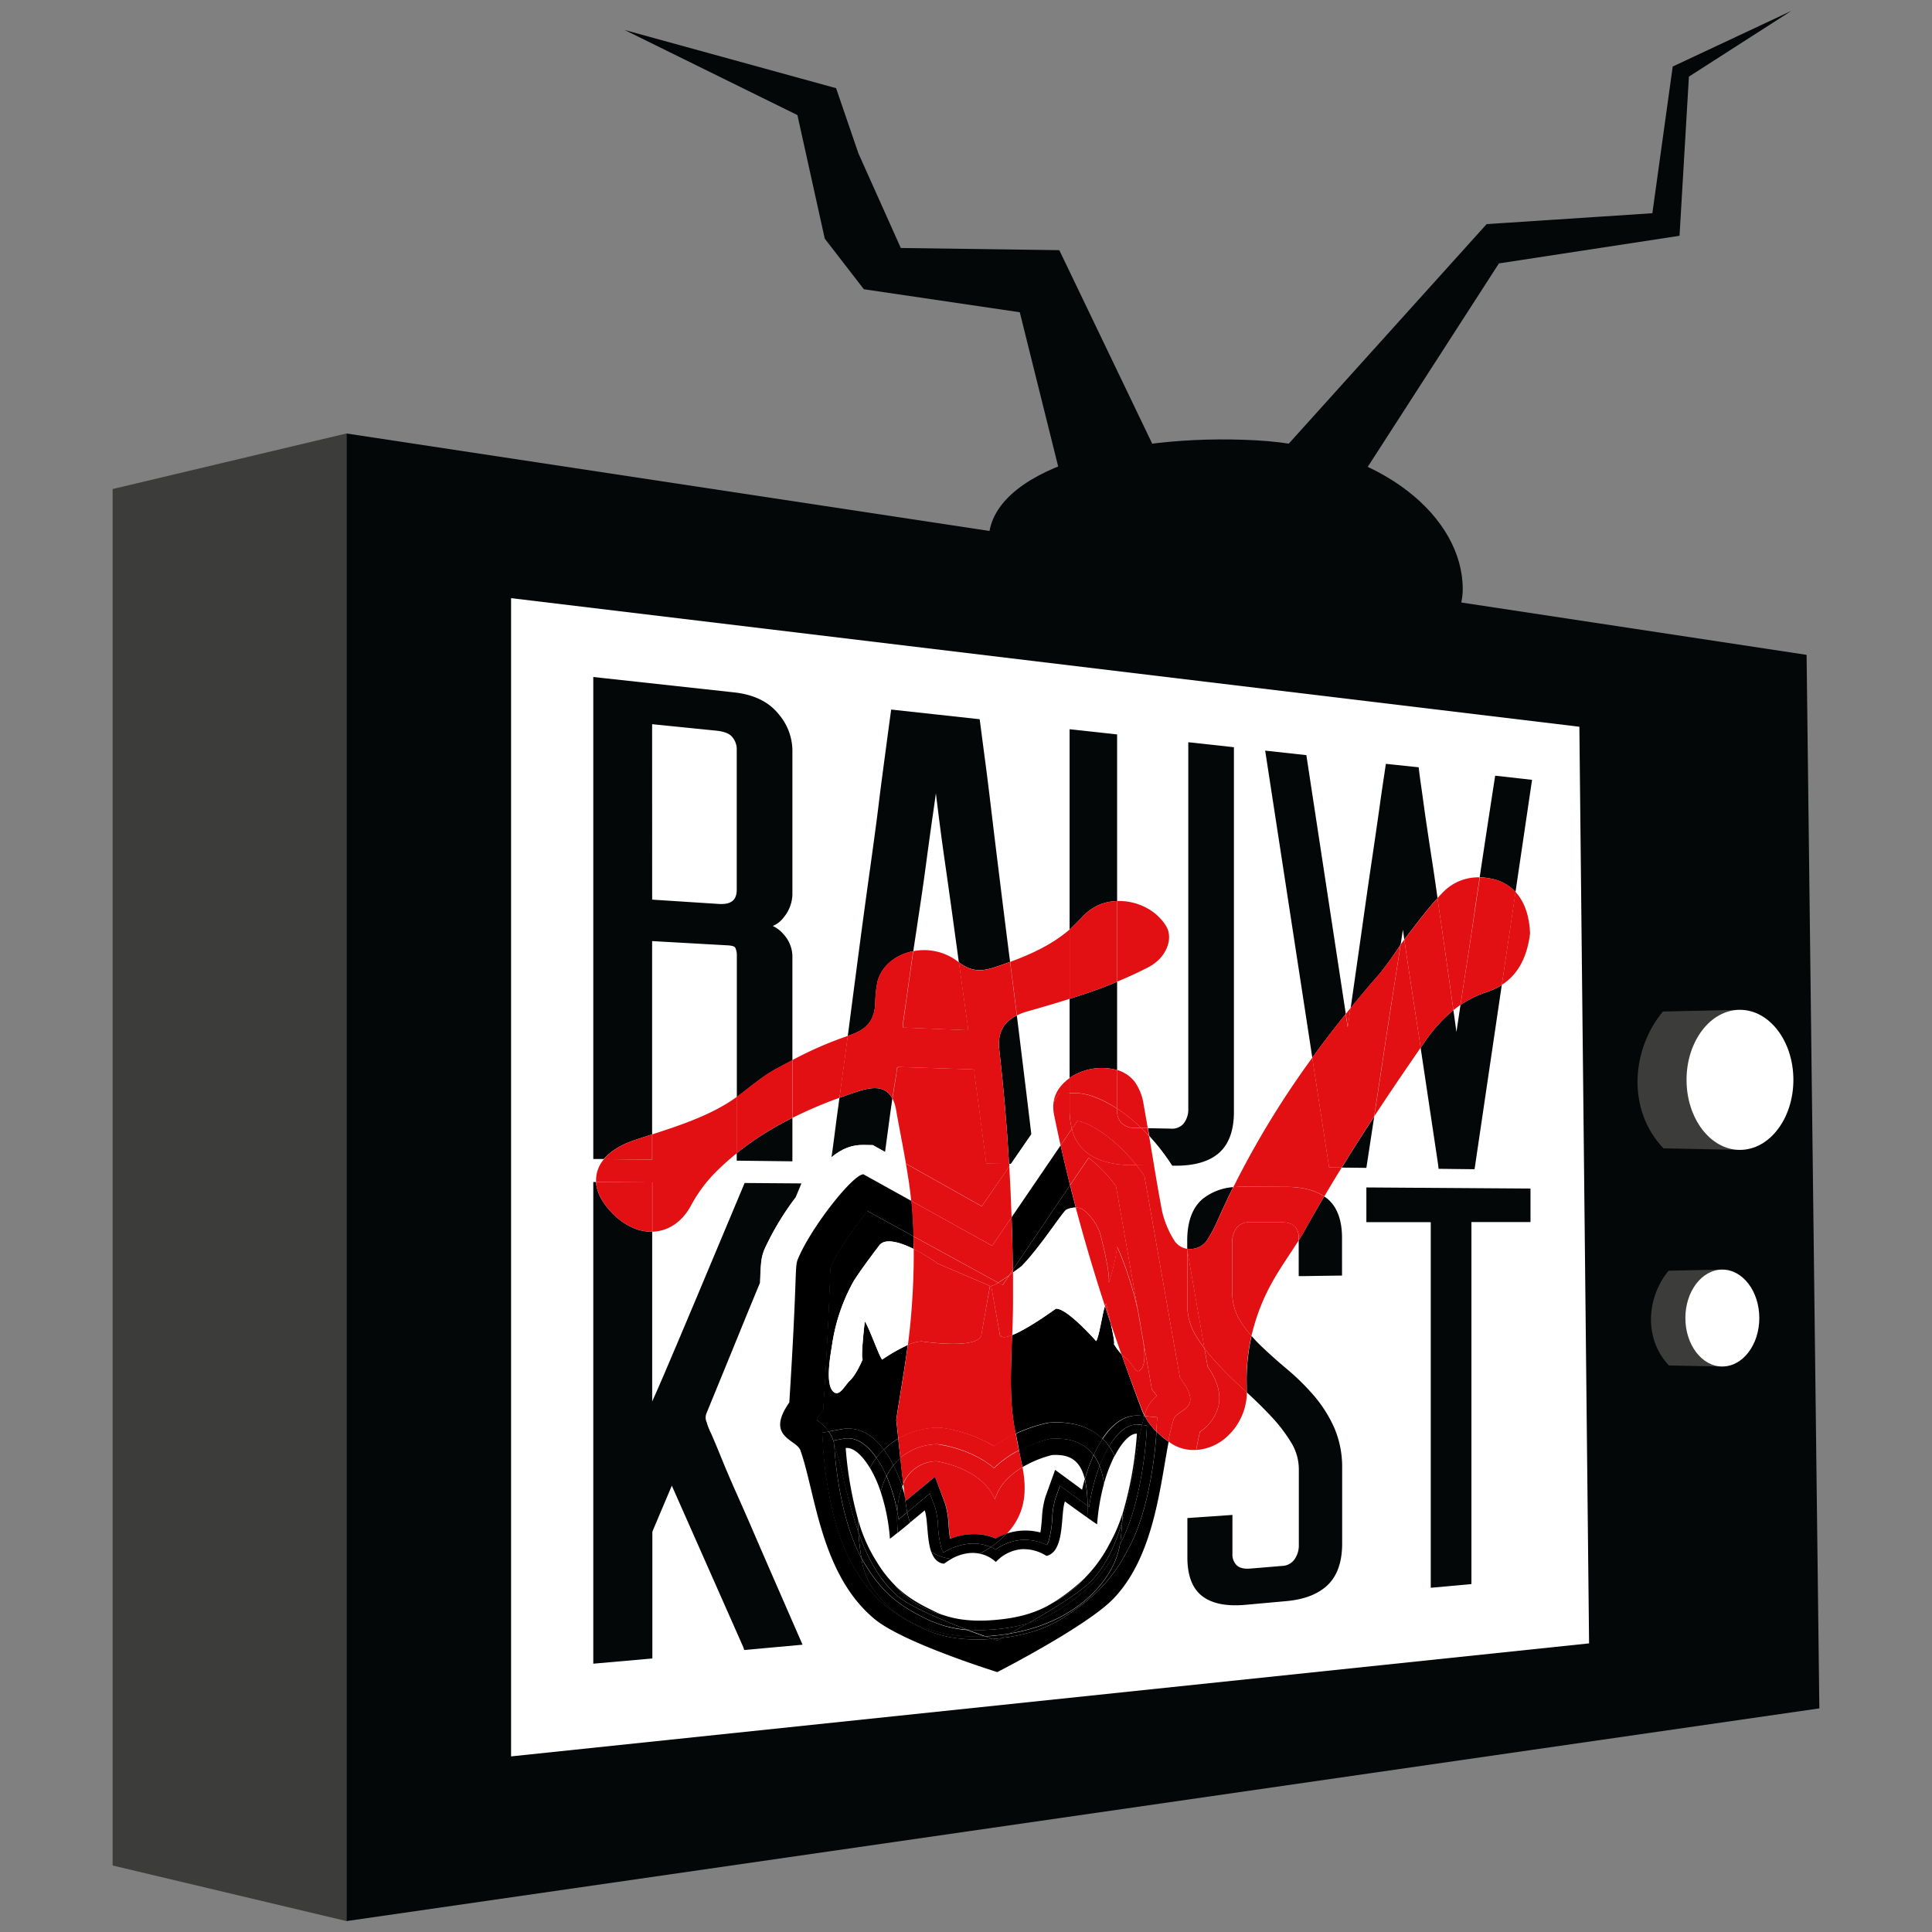 <svg id="Layer_1" data-name="Layer 1" xmlns="http://www.w3.org/2000/svg" viewBox="0 0 595.28 595.28"><rect x="0" y="0" width="595.28" height="595.28" fill="#808080" stroke="none"/><defs><style>.cls-1{fill:#040707;}.cls-2{fill:#fff;}.cls-3{fill:#3c3c3b;}.cls-4{fill:none;}.cls-5{fill:#e21013;}</style></defs><title>rauwkost tv logo</title><polygon class="cls-1" points="560.57 526.38 106.73 591.92 106.73 133.56 556.64 201.77 560.57 526.38"/><polygon class="cls-2" points="489.62 506.35 157.47 541.17 157.47 184.3 486.63 223.92 489.62 506.35"/><path class="cls-3" d="M530.56,391.16l-16.45.37c-6.71,8.1-7.74,20.94.12,29.2l16.33.32Z"/><ellipse class="cls-2" cx="530.68" cy="406.11" rx="11.39" ry="14.93"/><path class="cls-3" d="M536.11,311.14l-23.75.53c-9.69,11.69-11.18,30.23.18,42.16l23.57.47Z"/><path class="cls-1" d="M450.69,181.46c0,21.8-33.64,24.59-73.64,24.59s-72.43-17.67-72.43-39.46,41.08-33.15,82.4-30.92C426.31,137.8,450.69,159.67,450.69,181.46Z"/><path class="cls-4" d="M226.53,291.92c-.2-.37-1-.63-2.26-.7l-22.75-1.28a2.1,2.1,0,0,0-.59,0v59.56c8.57-2.8,17-5.6,24.16-10.26.66-.43,1.31-.88,1.94-1.34v-43.6A5.26,5.26,0,0,0,226.53,291.92Z"/><path class="cls-4" d="M291.25,266.3c-.8-5.56-1.51-10.83-2.11-15.66q-.43-3.51-.77-6.22c-.24,1.75-.52,3.77-.85,6.09-.66,4.51-1.35,9.53-2.13,15.33-.72,5.43-1.55,11.2-2.47,17.14-.54,3.57-1.05,6.94-1.51,10.09a17.11,17.11,0,0,1,13.83,3.26l.2.15c-.53-4-1.12-8.21-1.75-12.81C292.86,277.65,292,271.8,291.25,266.3Z"/><path class="cls-4" d="M201.27,277.21l20.08,1.3c3.93.26,5.68-1.1,5.68-4.41V230.73a5.75,5.75,0,0,0-1.36-3.67c-.83-1.05-2.53-1.71-5.06-2l-19.09-1.93a1.2,1.2,0,0,0-.56,0,.44.44,0,0,0,0,.2V276.9a.53.53,0,0,0,0,.25A1.11,1.11,0,0,0,201.27,277.21Z"/><path class="cls-4" d="M258.65,338.24a134.45,134.45,0,0,0-14.5,6.2v13.38l-17.12-.2v-2.34a78.8,78.8,0,0,0-7.54,6.88,44.81,44.81,0,0,0-6.73,9.46c-2.79,5.09-7.12,7.77-11.81,7.88v52.33c0-.09.09-.19.13-.29.91-2,2.09-4.72,3.51-8,1.33-3.12,2.88-6.76,4.73-11.13l5.32-12.61,14.79-35.27,17.5.13L245.11,369c.77-1,1.55-2.08,2.36-3.11a59.85,59.85,0,0,1,8.73-9.37c.19-1.32.5-3.49.84-6.18C257.43,347.23,258,343.24,258.65,338.24Z"/><path class="cls-4" d="M316.26,337l.11.92c.56,4.61,1,8.47,1.4,11.61l6.87-10c.44-2.95,2.18-5.34,4.92-7.36V307.76c-4.22,1.34-8.51,2.61-12.84,3.82a19.7,19.7,0,0,0-3.42,1.28c.17,1.32.33,2.64.49,3.93C314.78,324.83,315.59,331.43,316.26,337Z"/><path class="cls-4" d="M275,338.51c-.2,1.36-.41,2.77-.61,4.23-.5,3.65-.9,6.57-1.25,9.18-.19,1.41-.31,2.36-.4,3l6.43,3.62c-1-5.46-2.09-10.92-3-16.39A12.78,12.78,0,0,0,275,338.51Z"/><path class="cls-4" d="M450,309.64c-.75.51-1.47,1.05-2.18,1.61.31,2.22.62,4.45.93,6.72Q449.41,313.53,450,309.64Z"/><path class="cls-4" d="M432.27,286.49c-.21,1.33-.45,2.86-.71,4.53.37-.52.74-1,1.13-1.54C432.53,288.4,432.39,287.39,432.27,286.49Z"/><path class="cls-4" d="M311.5,358.61h-.57c0,.25,0,.51.05.76Z"/><path class="cls-1" d="M195.64,351.25c1.76-.59,3.53-1.16,5.29-1.73V290a2.1,2.1,0,0,1,.59,0l22.75,1.28c1.24.07,2.06.33,2.26.7a5.26,5.26,0,0,1,.5,2.4v43.6c4-2.87,7.61-6.17,11.94-8.53q2.57-1.39,5.18-2.76V294.45a10.27,10.27,0,0,0-2.72-6.58,9.66,9.66,0,0,0-3.33-2.56,8.08,8.08,0,0,0,3.38-2.66,11.55,11.55,0,0,0,2.67-7V231a17.49,17.49,0,0,0-4.39-11.14c-3-3.67-7.54-5.86-13.53-6.52l-40.18-4.39-3.25-.36V357.1l3.27,0C188.07,354.75,191.26,352.71,195.64,351.25Zm5.29-127.86a.44.44,0,0,1,0-.2,1.2,1.2,0,0,1,.56,0l19.09,1.93c2.53.25,4.23.91,5.06,2a5.75,5.75,0,0,1,1.36,3.67V274.1c0,3.31-1.75,4.67-5.68,4.41l-20.08-1.3a1.11,1.11,0,0,1-.3-.06.53.53,0,0,1,0-.25Z"/><path class="cls-1" d="M244.15,357.82V344.44A95.81,95.81,0,0,0,227,355.28v2.34Z"/><path class="cls-1" d="M317.77,349.49c-.38-3.14-.84-7-1.4-11.61l-.11-.92c-.67-5.53-1.48-12.13-2.47-20.17-.16-1.29-.32-2.61-.49-3.93-4.18,2.08-6,5.46-5.39,10.64q2,17.56,3,35.1h.57Z"/><path class="cls-1" d="M274.34,342.74c.2-1.46.41-2.87.61-4.23-1.73-3.4-5-4.06-10.54-2.26q-2.91.94-5.76,2c-.69,5-1.22,9-1.61,12.12-.34,2.69-.65,4.86-.84,6.18,3.38-2.73,6.39-3.82,9.74-3.77l3,.05,3.76,2.11c.09-.65.21-1.6.4-3C273.44,349.31,273.84,346.39,274.34,342.74Z"/><path class="cls-1" d="M269.69,309.24a34.41,34.41,0,0,1,.71-6.83c1.34-5,5.82-8.34,11-9.34.46-3.15,1-6.52,1.51-10.09.92-5.94,1.75-11.71,2.47-17.14.78-5.8,1.47-10.82,2.13-15.33.33-2.32.61-4.34.85-6.09q.33,2.72.77,6.22c.6,4.83,1.31,10.1,2.11,15.66s1.61,11.35,2.44,17.37c.63,4.6,1.22,8.86,1.75,12.81,3.42,2.65,6.44,3,10.54,1.7,1.78-.57,3.53-1.18,5.25-1.81-.11-.91-.23-1.82-.35-2.74-1.05-8.27-2-15.88-2.91-23.25-.88-7.08-1.72-14-2.5-20.5-.71-6-1.33-11-1.85-14.91-.69-5.21-1.74-13.25-1.75-13.36l-13.71-1.5-13.57-1.48s-3,22.16-3.72,28.15-1.68,13-2.74,20.61c-1.11,7.94-2.19,15.9-3.22,23.66-1.12,8.5-2.14,16.28-3.11,23.76-.19,1.49-.38,2.94-.57,4.37l.32-.11C267.46,317.17,269.41,314.09,269.69,309.24Z"/><path class="cls-1" d="M344.2,277.64V226.29l-14.64-1.6v61.7c1.75-1.52,3.26-3.27,4.93-4.87A14.54,14.54,0,0,1,344.2,277.64Z"/><path class="cls-1" d="M360.35,358l.79,1.17h.75c6.06.07,10.67-1.26,13.71-3.94s4.59-6.93,4.59-12.64V230.23l-14.06-1.54v113a7,7,0,0,1-1.41,4.46,4.66,4.66,0,0,1-4,1.6l-7-.14c.14.82.28,1.63.41,2.45A64.25,64.25,0,0,1,360.35,358Z"/><path class="cls-1" d="M329.56,307.76v24.38l.18-.14a17.71,17.71,0,0,1,14.46-2.29V302.49c-2,.84-4,1.65-6.06,2.38C335.32,305.89,332.45,306.84,329.56,307.76Z"/><path class="cls-1" d="M431.56,291c.26-1.67.5-3.2.71-4.53.12.9.26,1.91.42,3,.13-.19.26-.37.4-.55,3.23-4.14,6.34-8.38,9.84-12.2-.59-4.2-1.2-8.37-1.83-12.42-.77-4.94-1.42-9.42-2-13.29-.6-4.37-1-7.33-1.34-9.6-.42-3-.65-5-.65-5L427,235.35s-.26,1.9-.7,4.75c-.37,2.45-.83,5.62-1.36,9.43-.58,4.1-1.22,8.54-1.91,13.21-.78,5.23-1.5,10.17-2.2,15.09-1.34,9.51-2.88,20.29-4.67,32.77q4.37-5.36,8.89-10.54A105.38,105.38,0,0,0,431.56,291Z"/><path class="cls-1" d="M402.51,232.67l-12.69-1.39,14.52,94.58q5-6.87,10.32-13.46Z"/><path class="cls-1" d="M450,309.64q-.58,3.89-1.25,8.33c-.31-2.27-.62-4.5-.93-6.72a46.07,46.07,0,0,0-8.87,9.81l-1.23,1.79,5.39,36,.14,1.28,11.08.13.19-1.24,8.2-55.52a20.13,20.13,0,0,1-4.5,2.12A32.63,32.63,0,0,0,450,309.64Z"/><path class="cls-1" d="M459.59,270.76a13.57,13.57,0,0,1,7.36,4.06l5.1-34.54L460.69,239c-1.71,11-3.35,21.78-4.78,31.31A19.56,19.56,0,0,1,459.59,270.76Z"/><path class="cls-1" d="M421,359.84c.83-5.42,1.65-10.73,2.42-15.82q-5.1,7.75-10,15.73Z"/><path class="cls-1" d="M245.11,369l1.82-4.37-17.5-.13-14.79,35.27-5.32,12.61c-1.85,4.37-3.4,8-4.73,11.13-1.42,3.29-2.6,6-3.51,8,0,.1-.09.2-.13.29V379.5c-3.89.09-8-1.57-11.73-5.15-3.52-3.39-5.37-6.88-5.59-10.15h-.83V512.61L201,511V472.4a1.48,1.48,0,0,1,.13-.73l0-.05L207,457.76l22.06,49.84,0,.07.28.72,17.94-1.63c-5.18-11.87-10.81-24.73-14.94-34.29-1.71-4-3.5-8.05-5.32-12.14s-3.35-7.65-4.62-10.78-2.4-5.85-3.31-7.89a24,24,0,0,1-1.28-3.14v-.17l-.09-.17a3.51,3.51,0,0,1,0-2.83c3.15-7.67,6.47-15.78,9.87-24.11,2.39-5.87,4.56-11.16,6.58-16,.23-6.12.29-7.79,1.44-10.49A85.73,85.73,0,0,1,245.11,369Z"/><path class="cls-1" d="M408,368.64q-3,5.08-5.93,10.29c-.61,1.1-1.25,2.18-1.92,3.25v11l2.11,0,4.6-.07,6.64-.09V381.45c0-5.46-1.47-9.48-4.38-12A11.68,11.68,0,0,0,408,368.64Z"/><path class="cls-1" d="M372,382a48.37,48.37,0,0,0,3.33-6.33q2.2-5,4.63-9.9a17.11,17.11,0,0,0-9.5,3.72c-3.09,2.67-4.66,7-4.66,12.75v2.51A6.2,6.2,0,0,0,372,382Z"/><path class="cls-1" d="M384.14,426.91c0,.7,0,1.4,0,2.09,2.62,2.4,5.15,4.88,7.51,7.4a48.12,48.12,0,0,1,6.19,8.08,15.85,15.85,0,0,1,2.35,8.22V476a7.46,7.46,0,0,1-1.35,4.49,4.86,4.86,0,0,1-3.84,2l-9.77.81c-1.92.16-3.32-.19-4.17-1a4.63,4.63,0,0,1-1.33-3.53v-12l-6.8.48-5.26.36-1.82.13v12.13c0,5.66,1.58,9.69,4.68,12s7.54,3.12,13.33,2.59l12.48-1.13c5.63-.51,9.94-2.21,12.84-5.06s4.36-7.12,4.36-12.7V452.43a30.62,30.62,0,0,0-2.48-12.62,41,41,0,0,0-6.28-9.86,72,72,0,0,0-8.21-8.08c-2.9-2.42-5.65-4.88-8.18-7.32-1-.95-1.89-1.93-2.75-2.92A61.09,61.09,0,0,0,384.14,426.91Z"/><path class="cls-1" d="M421,371.31v5.26l19.44,0a.78.78,0,0,1,.4.06.34.34,0,0,1,0,.18V489.22l12.53-1.14V376.77a1,1,0,0,1,0-.24h0l18.2,0V366.22L421,365.87Z"/><path class="cls-2" d="M358.08,373.29a29.58,29.58,0,0,0,3.6,8.69,5.67,5.67,0,0,0,4.08,2.79l-4.42-25.34-.2-.29-5.56-.07C356.37,363.83,357.18,368.57,358.08,373.29Z"/><path class="cls-2" d="M324.64,339.5l-6.87,10c.07.59.14,1.17.2,1.71.47,4,.89,7.12.93,7.49l-7.4-.08-.52.75q.45,7.84.71,15.7l15.1-22.14c-.7-3.12-1.37-6.24-2-9.38A11.6,11.6,0,0,1,324.64,339.5Z"/><path class="cls-2" d="M360,444.12c-2.69,13.94-4.54,35.26-16.92,48.27-8.13,8.55-35.88,22.72-35.88,22.72s-28.89-8.95-37.82-16.35c-16.64-13.79-18.16-38.77-22.85-52-1.2-3.38-10.91-4-3.41-14.74,2.58-40.68,1.56-41.62,2.69-44.29,4.17-9.84,16.95-26,20.14-26L280.77,370c-.39-3.83-1-7.65-1.65-11.46l-6.43-3.62c-.13,1-.16,1.29-.16,1.36v.13l-.23,1.73L256,358c0-.13.09-.62.21-1.42a59.85,59.85,0,0,0-8.73,9.37c-.81,1-1.59,2.07-2.36,3.11-2.29,5.54-6.21,15-8.42,20.26q-1.19,2.87-2.45,5.92v.1c-.2,5.4-.57,15.29-1.78,34.53-7.6,12.79,1.07,19.25,4.25,21.53.87,2.74,1.69,6.13,2.55,9.67,3.35,13.79,7.91,32.58,22.57,44.6,9.89,8.11,36.2,16.33,41.26,17.86l4.11,1.25,4.09-2.12c5-2.57,29.68-15.6,38.52-25,12.36-13.11,15.45-31.39,17.93-46,.28-1.68.56-3.31.84-4.87a12.6,12.6,0,0,1-7.7-2C360.57,444.54,360.29,444.33,360,444.12Z"/><path class="cls-2" d="M318,351.2c-.06-.54-.13-1.12-.2-1.71l-6.27,9.12,7.4.08C318.86,358.32,318.44,355.16,318,351.2Z"/><path class="cls-2" d="M265.94,352.77c-3.35,0-6.36,1-9.74,3.77-.12.8-.19,1.29-.21,1.42l16.31.19.23-1.73v-.13c0-.07,0-.33.16-1.36l-3.76-2.11Z"/><path class="cls-2" d="M354.07,350.06q.76,4.51,1.51,9l5.56.07-.79-1.17A64.25,64.25,0,0,0,354.07,350.06Z"/><path class="cls-2" d="M245.11,369a85.73,85.73,0,0,0-9.43,15.69c-1.15,2.7-1.21,4.37-1.44,10.49q1.26-3.06,2.45-5.92C238.9,384,242.82,374.56,245.11,369Z"/><path d="M345.53,417.24a19.26,19.26,0,0,1-2.31-3.11c.29-.21-.3-3.3-1-6.35q-.9-2.67-1.78-5.36c-.8,2.35-1.73,9-2.69,10.82,0,0-9-10.26-12.42-10-.08,0-8.39,6.15-13.51,8.15-.23,6.56-.51,13.13-.24,19.66a75.63,75.63,0,0,0,1.32,10.68,46.69,46.69,0,0,1,9.19-3.19l1-.21,1-.05a25.56,25.56,0,0,1,7.52.66,17.46,17.46,0,0,1,8,4.34l0,.05c3-4.54,6.5-7,10.23-7.17a9.88,9.88,0,0,1,1.22,0l1.41.13.06-.2q-.37-.75-.69-1.56Q348.64,426,345.53,417.24Z"/><path d="M260.9,440.18h0c4.21-.19,8.09,2,11.41,6.46a23.23,23.23,0,0,1,4.46-3.37c-.2-1.88-.4-3.79-.63-5.76,1.05-7.17,2.49-15,3.55-23.1a53.94,53.94,0,0,0-7.85,4.48c-.68-.24-4.34-10.64-5.39-11.71,0,0-1.31,11.22-.64,11.63,0,0-1.85,4.57-3.87,6.5-1.62,1.46-3.22,5.1-5.08,3.57-2.81-2.31-.86-11.94-.4-15.06a57.35,57.35,0,0,1,6.52-19c2.57-4.11,7.88-11,7.88-11,1.57-2.34,5.95-1.35,10.65,1,0-1.3,0-2.61-.07-3.91l-14.14-7.74c-3.8,4.48-9.07,11.89-11.43,17.39-.08.72-.15,2.64-.24,5-.21,5.59-.59,16-1.89,36.56l-.14,2.3-1.4,2c-.27.39-.49.72-.65,1a16.56,16.56,0,0,1,3.75,3.63l4.22-.75A9.11,9.11,0,0,1,260.9,440.18Z"/><path d="M312.07,392.13c1.5-1.08,2.65-1.95,2.65-1.95,5.71-5.8,12.73-16.84,13.84-17.43a6.35,6.35,0,0,1,2.91-.66q-.9-3.45-1.77-6.91l-17.64,26.08C312.06,391.55,312.06,391.84,312.07,392.13Z"/><path d="M305.79,505l1.4.49,1.43-.76-1.77.2Z"/><path d="M352.76,436.33l-.12-.22-.06.2Z"/><path d="M356.3,441.06l0,.64a124.3,124.3,0,0,1-1.55,12.9c-1.67,9.77-4.18,17.6-7.46,23.28a48.37,48.37,0,0,1-9.17,12.5,70.14,70.14,0,0,1-10.53,8.11l-.11.07-.11.06a39.68,39.68,0,0,1-9.65,4.26,54.82,54.82,0,0,1-9.06,1.8l-1.43.76-1.4-.49a52,52,0,0,1-9.94-.06,35.88,35.88,0,0,1-10.11-2.52l-.12-.05-.11-.05a59.56,59.56,0,0,1-11.35-6.48A40.63,40.63,0,0,1,264,484.21c-3.71-5.51-6.58-13.5-8.5-23.74a119.11,119.11,0,0,1-1.79-13.67l-.32-5.36,2-.35a16.56,16.56,0,0,0-3.75-3.63c.16-.29.38-.62.65-1l1.4-2,.14-2.3c1.3-20.57,1.68-31,1.89-36.56.09-2.37.16-4.29.24-5,2.36-5.5,7.63-12.91,11.43-17.39l14.14,7.74q-.1-4.05-.41-8.09c-.07-.94-.16-1.87-.26-2.81l-14.83-8.23c-3.19,0-16,16.14-20.14,26-1.13,2.67-.11,3.61-2.69,44.29-7.5,10.72,2.21,11.36,3.41,14.74,4.69,13.2,6.21,38.18,22.85,52,8.93,7.4,37.82,16.35,37.82,16.35s27.75-14.17,35.88-22.72c12.38-13,14.23-34.33,16.92-48.27A27.38,27.38,0,0,1,356.3,441.06Z"/><path d="M312.06,391.26l17.64-26.08q-1.53-6.1-2.91-12.26l-15.1,22.14Q312,383.15,312.06,391.26Z"/><path class="cls-2" d="M278.29,457.23c-.12.26-.22.53-.33.8.26.79.51,1.6.74,2.43C278.56,459.39,278.42,458.32,278.29,457.23Z"/><path class="cls-2" d="M310.71,472l-.5.54a18.22,18.22,0,0,1,10.4-.35c.23-1.36.36-2.89.48-4.38a26.54,26.54,0,0,1,1.06-6.56l3-8.35,7.12,5.22,1.22.9c.27-1.16.55-2.25.84-3.28-1.58-6.47-5.39-7.66-10.11-7.41a34.77,34.77,0,0,0-9.14,3.75C316.32,459,316.13,465.82,310.71,472Z"/><path d="M323.15,443.43l.5-.11.52,0c1.84-.09,7.39-.37,11.45,3.51a12.54,12.54,0,0,1,1.34,1.55c.16-.36.33-.71.48-1a34.73,34.73,0,0,1,2.28-4l0-.05a17.46,17.46,0,0,0-8-4.34,25.56,25.56,0,0,0-7.52-.66l-1,.05-1,.21a46.69,46.69,0,0,0-9.19,3.19c.32,1.73.67,3.45,1,5.17A40.38,40.38,0,0,1,323.15,443.43Z"/><path d="M275.27,451.49c.26-.31.51-.62.79-.92a16.21,16.21,0,0,1,1.34-1.28q-.31-2.94-.63-6a23.23,23.23,0,0,0-4.46,3.37,30.92,30.92,0,0,1,2.54,4Z"/><path d="M276.06,450.57c-.28.3-.53.61-.79.92A46.48,46.48,0,0,1,278,458c.11-.27.21-.54.33-.8-.32-2.59-.61-5.22-.89-7.94A16.21,16.21,0,0,0,276.06,450.57Z"/><path d="M315,452.07a34.77,34.77,0,0,1,9.14-3.75c4.72-.25,8.53.94,10.11,7.41a53.24,53.24,0,0,1,2.68-7.38,12.54,12.54,0,0,0-1.34-1.55c-4.06-3.88-9.61-3.6-11.45-3.51l-.52,0-.5.11a40.38,40.38,0,0,0-9.19,3.45c.29,1.38.59,2.77.87,4.15C314.9,451.38,315,451.72,315,452.07Z"/><path class="cls-2" d="M311.85,411.37c5.12-2,13.43-8.13,13.51-8.15,3.37-.24,12.42,10,12.42,10,1-1.84,1.89-8.47,2.69-10.82q-4.91-15-9-30.33a6.35,6.35,0,0,0-2.91.66c-1.11.59-8.13,11.63-13.84,17.43,0,0-1.15.87-2.65,1.95q0,4.67,0,9.33C312.07,404.76,312,408.06,311.85,411.37Z"/><path class="cls-2" d="M281.51,384.82c-4.7-2.32-9.08-3.31-10.65-1,0,0-5.31,6.9-7.88,11a57.35,57.35,0,0,0-6.52,19c-.46,3.12-2.41,12.75.4,15.06,1.86,1.53,3.46-2.11,5.08-3.57,2-1.93,3.87-6.5,3.87-6.5-.67-.41.64-11.63.64-11.63,1.05,1.07,4.71,11.47,5.39,11.71a53.94,53.94,0,0,1,7.85-4.48c.41-3.12.78-6.26,1-9.41C281.27,398.3,281.56,391.55,281.51,384.82Z"/><path class="cls-2" d="M343.22,414.13a19.26,19.26,0,0,0,2.31,3.11q-1.68-4.71-3.28-9.46C342.92,410.83,343.51,413.92,343.22,414.13Z"/><path class="cls-5" d="M316.72,311.58c4.33-1.21,8.62-2.48,12.84-3.82V286.39l-.31.28c-5.19,4.36-11.39,7.28-18,9.7.73,5.7,1.42,11.22,2.07,16.49A19.7,19.7,0,0,1,316.72,311.58Z"/><path class="cls-5" d="M281.41,293.07c-.3,2.07-.58,4.05-.85,5.91-.69,4.92-1.24,8.84-1.69,12-.54,3.8-.65,4.65-.67,4.81,0,.68.18.84.19.84l.12,0,19.39.79a.85.85,0,0,0,.34,0s.13-.18,0-.83l0-.08v-.07c0-.36-.48-3.51-.65-4.71-.46-3.25-1-7.25-1.65-11.88-.15-1.07-.3-2.19-.46-3.32l-.2-.15A17.11,17.11,0,0,0,281.41,293.07Z"/><path class="cls-5" d="M311,359.36c0-.25,0-.51-.05-.76l-7.09-.08-.16-1.63c0-.23-.2-1.64-.54-4.19s-.75-5.53-1.17-8.67l0-.28c-.43-3.25-.84-6.24-1.2-9-.46-3.42-.54-4.37-.55-4.71-.1-.54-.29-.55-.52-.56l-22.28-.72c-.83,0-.95.18-1,.34s-.13,1.14-.69,4.56c-.25,1.51-.5,3.13-.75,4.82a12.78,12.78,0,0,1,1.13,3.65c.95,5.47,2.07,10.93,3,16.39l23.38,13.14Z"/><path class="cls-5" d="M353.85,298c5.5-2.81,7.82-8.8,5.45-12.67-3.17-5.16-9.27-7.91-15.1-7.72v24.85C347.5,301.11,350.73,299.62,353.85,298Z"/><path class="cls-5" d="M201,379.5c4.69-.11,9-2.79,11.81-7.88a44.81,44.81,0,0,1,6.73-9.46,78.8,78.8,0,0,1,7.54-6.88V337.92c-.63.46-1.28.91-1.94,1.34-7.17,4.66-15.59,7.46-24.16,10.26v7.79l-14.86-.17a9.8,9.8,0,0,0-2.44,7.06l17.32.12Z"/><path class="cls-5" d="M258.65,338.24c.12-.86.24-1.74.37-2.65.67-4.83,1.41-10.34,2.21-16.41a114.39,114.39,0,0,0-17.08,7.45v17.81A134.45,134.45,0,0,1,258.65,338.24Z"/><path class="cls-5" d="M200.93,349.52c-1.76.57-3.53,1.14-5.29,1.73-4.38,1.46-7.57,3.5-9.57,5.89l14.86.17Z"/><path class="cls-5" d="M227,337.92v17.36a95.81,95.81,0,0,1,17.12-10.84V326.63q-2.61,1.37-5.18,2.76C234.64,331.75,231,335.05,227,337.92Z"/><path class="cls-5" d="M258.65,338.24q2.85-1,5.76-2c5.51-1.8,8.81-1.14,10.54,2.26.25-1.69.5-3.31.75-4.82.56-3.42.67-4.26.69-4.56s.16-.36,1-.34l22.28.72c.23,0,.42,0,.52.56,0,.34.09,1.29.55,4.71.36,2.73.77,5.72,1.2,9l0,.28q.63,4.71,1.17,8.67c.34,2.55.52,4,.54,4.19l.16,1.63,7.09.08q-1-17.53-3-35.1c-.6-5.18,1.21-8.56,5.39-10.64-.65-5.27-1.34-10.79-2.07-16.49-1.72.63-3.47,1.24-5.25,1.81-4.1,1.34-7.12.95-10.54-1.7.16,1.13.31,2.25.46,3.32.63,4.63,1.19,8.63,1.65,11.88.17,1.2.62,4.35.65,4.71v.07l0,.08c.15.65,0,.83,0,.83a.85.85,0,0,1-.34,0l-19.39-.79-.12,0s-.18-.16-.19-.84c0-.16.13-1,.67-4.81.45-3.12,1-7,1.69-12,.27-1.86.55-3.84.85-5.91-5.19,1-9.67,4.31-11,9.34a34.41,34.41,0,0,0-.71,6.83c-.28,4.85-2.23,7.93-8.14,9.83l-.32.11c-.8,6.07-1.54,11.58-2.21,16.41C258.89,336.5,258.77,337.38,258.65,338.24Z"/><path class="cls-5" d="M338.14,304.87c2.05-.73,4.06-1.54,6.06-2.38V277.64a14.54,14.54,0,0,0-9.71,3.88c-1.67,1.6-3.18,3.35-4.93,4.87v21.37C332.45,306.84,335.32,305.89,338.14,304.87Z"/><path class="cls-5" d="M189.22,374.35c3.71,3.58,7.84,5.24,11.73,5.15V364.32l-17.32-.12C183.85,367.47,185.7,371,189.22,374.35Z"/><path class="cls-5" d="M311.69,375.06q-.26-7.86-.71-15.7l-8.48,12.33-23.38-13.14c.67,3.81,1.26,7.63,1.65,11.46l24.93,13.83Z"/><path class="cls-5" d="M312.06,391.26,310.91,393l1.16-.82C312.06,391.84,312.06,391.55,312.06,391.26Z"/><path class="cls-5" d="M308,410.78l-2.58-14.48-.2-.06-.2.07-2.59,14.62c-.18,5.15-18.41,2.39-18.53,2.36h0a11.14,11.14,0,0,0-4.17,1.12c-1.06,8.06-2.5,15.93-3.55,23.1.23,2,.43,3.88.63,5.76a25.52,25.52,0,0,1,11.65-3.37l1.23,0,1.2.16a44.2,44.2,0,0,1,10.64,3.11,37.33,37.33,0,0,1,4.76,2.46,41.09,41.09,0,0,1,5.05-3.07c.56-.29,1.1-.55,1.63-.8A75.63,75.63,0,0,1,311.61,431c-.27-6.53,0-13.1.24-19.66C309.63,412.23,308,412.32,308,410.78Z"/><path class="cls-5" d="M289,389.37s16.21,6.87,16,6.87h.4a6.61,6.61,0,0,0,2.16-1l-26.1-14.29c0,1.3.06,2.61.07,3.91A51.86,51.86,0,0,1,289,389.37Z"/><path class="cls-5" d="M281.44,380.91l26.1,14.29c1-.63,2.23-1.45,3.37-2.25l1.15-1.69q-.09-8.11-.37-16.2l-6,8.78L280.77,370c.1.94.19,1.87.26,2.81Q281.33,376.86,281.44,380.91Z"/><path class="cls-5" d="M278.71,460.49q.26.92.48,1.86l1.33-1.1L288.1,455l3.1,8.18a24.7,24.7,0,0,1,1.1,6.57c.13,1.5.26,3.05.5,4.4a20.41,20.41,0,0,1,6.07-1.41,17.37,17.37,0,0,1,8,1.29,18.59,18.59,0,0,1,3.36-1.49l.5-.54c5.42-6.17,5.61-13,4.32-19.92-3.58,2.14-7.17,5.34-8.5,9.92-4.12-9.91-18.11-11.76-18.11-11.76a11.21,11.21,0,0,0-10.13,7c.13,1.09.27,2.16.41,3.23Z"/><path class="cls-5" d="M306.25,445.58a37.33,37.33,0,0,0-4.76-2.46A44.2,44.2,0,0,0,290.85,440l-1.2-.16-1.23,0a25.52,25.52,0,0,0-11.65,3.37q.32,3.08.63,6a18,18,0,0,1,11-4.22l.62,0,.6.08c.52.07,9.85,1.42,16.64,7.23a30.88,30.88,0,0,1,7.68-5.47c-.36-1.72-.71-3.44-1-5.17-.53.25-1.07.51-1.63.8A41.09,41.09,0,0,0,306.25,445.58Z"/><path class="cls-5" d="M288.42,450.23s14,1.85,18.11,11.76c1.33-4.58,4.92-7.78,8.5-9.92-.07-.35-.13-.69-.2-1-.28-1.38-.58-2.77-.87-4.15a30.88,30.88,0,0,0-7.68,5.47c-6.79-5.81-16.12-7.16-16.64-7.23L289,445l-.62,0a18,18,0,0,0-11,4.22c.28,2.72.57,5.35.89,7.94A11.21,11.21,0,0,1,288.42,450.23Z"/><path class="cls-5" d="M305,396.24c.2,0-16-6.87-16-6.87a51.86,51.86,0,0,0-7.46-4.55c.05,6.73-.24,13.48-.79,20.18-.25,3.15-.62,6.29-1,9.41a11.14,11.14,0,0,1,4.17-1.12h0c.12,0,18.35,2.79,18.53-2.36L305,396.31l.2-.07.2.06L308,410.78c.06,1.54,1.67,1.45,3.89.59.12-3.31.22-6.61.24-9.91q0-4.66,0-9.33l-1.16.82-2,3-1.35-.74a6.61,6.61,0,0,1-2.16,1Z"/><path class="cls-5" d="M310.91,393c-1.14.8-2.35,1.62-3.37,2.25l1.35.74Z"/><path class="cls-2" d="M268,452.26c-2.43-4.08-5.11-6.24-7.12-6.14l-.33,0a114.46,114.46,0,0,0,3.81,22,43,43,0,0,1,.53-6.51A28.92,28.92,0,0,1,268,452.26Z"/><path class="cls-2" d="M345.91,466.13a115.3,115.3,0,0,0,4.34-24.41H350c-1.83.09-4.3,2.53-6.54,6.87a26.56,26.56,0,0,1,2.15,7.75A57.72,57.72,0,0,1,345.91,466.13Z"/><path class="cls-2" d="M322.46,479.41a13,13,0,0,0-7.72-2.07,12.18,12.18,0,0,0-7.89,3.94,10.28,10.28,0,0,0-5.05-2.58,16.49,16.49,0,0,1-8.61,1.61,21.2,21.2,0,0,0-2.31,1.49c-2-.19-3.22-1.66-3.94-3.69a13,13,0,0,1-3.43-3.36,27.23,27.23,0,0,1-3.09-5.66c-1.3,1.08-2.67,2.2-3.8,3.12.17,2,.46,4.27.89,6.7,1,5.64,9,16.55,29,14.85,19.46-1.66,27.18-13.1,27.85-19,.3-2.64.5-5,.61-7.18-2.92-2.08-6.87-4.95-6.87-4.95C326.71,466.61,328.23,478,322.46,479.41Z"/><path class="cls-2" d="M339.82,474.87A21.59,21.59,0,0,1,334.44,486a42.48,42.48,0,0,0,7.42-10.36,47,47,0,0,0,4.05-9.53,57.72,57.72,0,0,0-.35-9.8,26.56,26.56,0,0,0-2.15-7.75,45.79,45.79,0,0,0-3.25,8.56C340.79,461.64,340.66,467.43,339.82,474.87Z"/><path class="cls-2" d="M291,497.76c4.63,1.54,9.82,1.91,15.86,1.37,6.83-.6,12.46-2.17,17.35-5.14l.07-.05a47.11,47.11,0,0,1-17.74,4.91A45.14,45.14,0,0,1,291,497.76Z"/><path class="cls-2" d="M275.65,488.37a18.48,18.48,0,0,1-4-8.24c-1.48-8.29-1.56-15.07-.24-20.45a38,38,0,0,0-3.34-7.42,28.92,28.92,0,0,0-3.11,9.36,43,43,0,0,0-.53,6.51A46.68,46.68,0,0,0,270,481,38.13,38.13,0,0,0,275.65,488.37Z"/><path class="cls-2" d="M271.6,480.13a18.48,18.48,0,0,0,4,8.24c4,4.05,8.4,6.31,13.4,8.66.64.27,1.29.51,1.94.73a45.14,45.14,0,0,0,15.54,1.09,47.11,47.11,0,0,0,17.74-4.91A58.32,58.32,0,0,0,334.44,486a21.59,21.59,0,0,0,5.38-11.15c.84-7.44,1-13.23.34-17.73A65.16,65.16,0,0,0,338,469.66h0c-.08,0-1.4-.92-3.05-2.1-.11,2.16-.31,4.54-.61,7.18-.67,5.91-8.39,17.35-27.85,19-20,1.7-28-9.21-29-14.85-.43-2.43-.72-4.66-.89-6.7-1.35,1.1-2.35,1.89-2.42,1.89h0a60,60,0,0,0-2.84-14.42C270,465.06,270.12,471.84,271.6,480.13Z"/><path class="cls-2" d="M280.42,469.09a27.23,27.23,0,0,0,3.09,5.66,13,13,0,0,0,3.43,3.36c-1.42-4-1-10.13-2-12.73Z"/><path class="cls-2" d="M293.19,480.31a16.49,16.49,0,0,0,8.61-1.61,10.61,10.61,0,0,0-2.93-.19A14,14,0,0,0,293.19,480.31Z"/><path d="M306.53,504c-1,.1-2,.16-3,.2.78.28,1.54.55,2.29.8l1.06-.07,1.77-.2,2.46-1.32C309.62,503.6,308.11,503.8,306.53,504Z"/><path d="M257,444.75l0-.95,3.07-.55a5,5,0,0,1,.86-.1c3.26-.16,6.44,2.1,9.14,6a22.66,22.66,0,0,1,1.47-1.75c.26-.27.54-.51.8-.77-3.32-4.42-7.2-6.65-11.41-6.46h0a9.11,9.11,0,0,0-1.38.16l-4.22.75a10.29,10.29,0,0,1,1.39,2.61C256.8,444,256.91,444.4,257,444.75Z"/><path d="M350,438.93a4.79,4.79,0,0,1,.76,0l1.15.11c.23-.95.47-1.87.72-2.75l-1.41-.13a9.88,9.88,0,0,0-1.22,0c-3.73.17-7.22,2.63-10.23,7.17a16.29,16.29,0,0,1,2,2.31C344.15,441.55,347,439.07,350,438.93Z"/><path d="M351.86,439.06l1.54.14-.14,2.51c-.05.89-1.25,21.29-8.16,34.08a24.43,24.43,0,0,1-3,8.23,34.48,34.48,0,0,1-7.32,8.78c-4.44,3.86-12,8.62-23.68,10.56l-2.46,1.32a54.82,54.82,0,0,0,9.06-1.8,39.68,39.68,0,0,0,9.65-4.26l.11-.06.11-.07a70.14,70.14,0,0,0,10.53-8.11,48.37,48.37,0,0,0,9.17-12.5c3.28-5.68,5.79-13.51,7.46-23.28a124.3,124.3,0,0,0,1.55-12.9l0-.64a19,19,0,0,1-3.54-4.73l-.18,0C352.33,437.19,352.09,438.11,351.86,439.06Z"/><path d="M277.11,497.56a29.78,29.78,0,0,1-7.88-7.78,22.1,22.1,0,0,1-3.6-8.42c-.08-.46-.14-.9-.22-1.35-7-12.72-8.23-32.63-8.28-33.53l-.11-1.73c-.11-.35-.22-.72-.33-1.05a10.29,10.29,0,0,0-1.39-2.61l-2,.35.32,5.36a119.11,119.11,0,0,0,1.79,13.67c1.92,10.24,4.79,18.23,8.5,23.74a40.63,40.63,0,0,0,10.2,11.58,59.56,59.56,0,0,0,11.35,6.48l.11.05.12.05a35.88,35.88,0,0,0,10.11,2.52,52,52,0,0,0,9.94.06c-.75-.25-1.51-.52-2.29-.8C290.65,504.71,282.12,501,277.11,497.56Z"/><path d="M332.22,458.11l-7.12-5.22-3,8.35a26.54,26.54,0,0,0-1.06,6.56c-.12,1.49-.25,3-.48,4.38a18.22,18.22,0,0,0-10.4.35,29,29,0,0,1-4.89,4.14,14.57,14.57,0,0,1,1.53.75,15.48,15.48,0,0,1,7.89-2.94,15.64,15.64,0,0,1,7.83,1.56,6.64,6.64,0,0,0,.68-1.57,34.08,34.08,0,0,0,1-6.66,24.69,24.69,0,0,1,.9-5.88l1.47-4.17,3.56,2.6,4.91,3.57a34.41,34.41,0,0,0-.8-8.2c-.29,1-.57,2.12-.84,3.28Z"/><path d="M276.89,468.11l2.63-2.15c0-.16-.07-.31-.09-.46-.27-1.67-.51-3.35-.73-5-.23-.83-.48-1.64-.74-2.43a24.76,24.76,0,0,0-1.49,7.74Q276.7,466.93,276.89,468.11Z"/><path d="M275.27,451.49l-.42-.85a30.92,30.92,0,0,0-2.54-4c-.26.26-.54.5-.8.77a22.66,22.66,0,0,0-1.47,1.75,33.34,33.34,0,0,1,3.09,5.66A18.39,18.39,0,0,1,275.27,451.49Z"/><path d="M306.85,502a54.13,54.13,0,0,1-8.86.12c1.87.71,3.72,1.39,5.51,2,1,0,2-.1,3-.2,1.58-.15,3.09-.35,4.55-.59,1.83-1,3.71-2.05,5.6-3.12A52.92,52.92,0,0,1,306.85,502Z"/><path d="M337,448.35a14.6,14.6,0,0,1,1.83,3.34,38.13,38.13,0,0,1,2.91-6.07,16.29,16.29,0,0,0-2-2.31,34.73,34.73,0,0,0-2.28,4C337.29,447.64,337.12,448,337,448.35Z"/><path d="M325.88,496.24l-.05,0-.06,0a36.84,36.84,0,0,1-9.09,3.93c-1.89,1.07-3.77,2.12-5.6,3.12,11.66-1.94,19.24-6.7,23.68-10.56a34.48,34.48,0,0,0,7.32-8.78,24.43,24.43,0,0,0,3-8.23c-.17.33-.35.66-.54,1C339.21,486.93,333.22,491.41,325.88,496.24Z"/><path d="M287.4,499.7l-.06,0-.06,0c-7.84-3.66-14.36-7.27-20.3-17-.55-.82-1.07-1.69-1.57-2.59.08.45.14.89.22,1.35a22.1,22.1,0,0,0,3.6,8.42,29.78,29.78,0,0,0,7.88,7.78c5,3.41,13.54,7.15,26.39,6.59-1.79-.63-3.64-1.31-5.51-2A33.73,33.73,0,0,1,287.4,499.7Z"/><path d="M335.08,463.93c.17.11.33.23.49.35a61.68,61.68,0,0,1,3.22-12.59,14.6,14.6,0,0,0-1.83-3.34,53.24,53.24,0,0,0-2.68,7.38A34.41,34.41,0,0,1,335.08,463.93Z"/><path d="M278,458a46.48,46.48,0,0,0-2.69-6.54,18.39,18.39,0,0,0-2.14,3.33,54.28,54.28,0,0,1,3.34,10.95A24.76,24.76,0,0,1,278,458Z"/><path d="M286.51,460.18l1.55,4.09a23.37,23.37,0,0,1,.95,5.91,32,32,0,0,0,1,6.69,6,6,0,0,0,.71,1.5,18.24,18.24,0,0,1,8.11-2.75,14,14,0,0,1,6.45,1.05,29,29,0,0,0,4.89-4.14,18.59,18.59,0,0,0-3.36,1.49,17.37,17.37,0,0,0-8-1.29,20.41,20.41,0,0,0-6.07,1.41c-.24-1.35-.37-2.9-.5-4.4a24.7,24.7,0,0,0-1.1-6.57L288.1,455l-7.58,6.26-1.33,1.1q-.22-.94-.48-1.86v0c.22,1.69.46,3.37.73,5,0,.15.06.3.09.46l3.2-2.64Z"/><path d="M350,438.93c-2.92.14-5.8,2.62-8.25,6.69a17.46,17.46,0,0,1,1.71,3c2.24-4.34,4.71-6.78,6.54-6.87h.3a115.3,115.3,0,0,1-4.34,24.41c0,.86-.08,1.74-.14,2.65a169,169,0,0,0,4-18.78c.7-4.05,1.33-7.69,2.1-10.94l-1.15-.11A4.79,4.79,0,0,0,350,438.93Z"/><path d="M264.5,472.15c-.08-1.39-.13-2.73-.12-4a114.46,114.46,0,0,1-3.81-22l.33,0c2-.1,4.69,2.06,7.12,6.14a24.27,24.27,0,0,1,2-3.1c-2.7-3.91-5.88-6.17-9.14-6a5,5,0,0,0-.86.1l-3.07.55,0,.95c1.14,3.43,2.08,7.33,3.07,11.45A164.44,164.44,0,0,0,264.5,472.15Z"/><path d="M260.09,456.2c-1-4.12-1.93-8-3.07-11.45l.11,1.73c.05.9,1.32,20.81,8.28,33.53a77.26,77.26,0,0,1-.91-7.86A164.44,164.44,0,0,1,260.09,456.2Z"/><path d="M345.77,468.78c-.12,2-.3,4-.55,6.21,0,.26-.07.53-.12.8,6.91-12.79,8.11-33.19,8.16-34.08l.14-2.51-1.54-.14c-.77,3.25-1.4,6.89-2.1,10.94A169,169,0,0,1,345.77,468.78Z"/><path d="M279.52,466l-2.63,2.15q-.19-1.19-.42-2.34a47.81,47.81,0,0,0,.15,6.44c1.13-.92,2.5-2,3.8-3.12A18.83,18.83,0,0,1,279.52,466Z"/><path d="M326.61,457.76l-1.47,4.17a24.69,24.69,0,0,0-.9,5.88,34.08,34.08,0,0,1-1,6.66,6.64,6.64,0,0,1-.68,1.57,15.64,15.64,0,0,0-7.83-1.56,15.48,15.48,0,0,0-7.89,2.94,14.57,14.57,0,0,0-1.53-.75,29.23,29.23,0,0,1-2.78,1.67c-.24.13-.49.24-.74.36a10.28,10.28,0,0,1,5.05,2.58,12.18,12.18,0,0,1,7.89-3.94,13,13,0,0,1,7.72,2.07c5.77-1.43,4.25-12.8,5.66-16.79,0,0,3.95,2.87,6.87,4.95.06-1.29.09-2.51.09-3.64l-4.91-3.57Z"/><path d="M290.88,481.8a21.2,21.2,0,0,1,2.31-1.49,13.6,13.6,0,0,1-6.25-2.2C287.66,480.14,288.84,481.61,290.88,481.8Z"/><path d="M343.41,448.58a17.46,17.46,0,0,0-1.71-3,38.13,38.13,0,0,0-2.91,6.07,23.7,23.7,0,0,1,1.37,5.45A45.79,45.79,0,0,1,343.41,448.58Z"/><path d="M334.44,486a31.79,31.79,0,0,1-3.27,3.3,35.75,35.75,0,0,1-6.9,4.62l-.07.05c-4.89,3-10.52,4.54-17.35,5.14-6,.54-11.23.17-15.86-1.37a31.52,31.52,0,0,1-9.95-4.44,25.61,25.61,0,0,1-5.39-4.95A38.13,38.13,0,0,1,270,481a46.68,46.68,0,0,1-5.61-12.86c0,1.29,0,2.63.12,4,2.64,7.57,6.35,14.8,12.33,19.82,3.5,2.93,12.48,6.86,21.16,10.16a54.13,54.13,0,0,0,8.86-.12,52.92,52.92,0,0,0,9.83-1.77c8.23-4.68,16.43-9.85,19.61-13.16,4.56-4.76,7.45-11.33,9.48-18.3.06-.91.11-1.79.14-2.65a47,47,0,0,1-4.05,9.53A42.48,42.48,0,0,1,334.44,486Z"/><path d="M271.36,459.68a23.25,23.25,0,0,1,1.77-4.86,33.34,33.34,0,0,0-3.09-5.66,24.27,24.27,0,0,0-2,3.1A38,38,0,0,1,271.36,459.68Z"/><path d="M287.28,499.65l.06,0,.06,0A33.73,33.73,0,0,0,298,502.13c-8.68-3.3-17.66-7.23-21.16-10.16-6-5-9.69-12.25-12.33-19.82a77.26,77.26,0,0,0,.91,7.86c.5.9,1,1.77,1.57,2.59C272.92,492.38,279.44,496,287.28,499.65Z"/><path d="M345.77,468.78c-2,7-4.92,13.54-9.48,18.3-3.18,3.31-11.38,8.48-19.61,13.16a36.84,36.84,0,0,0,9.09-3.93l.06,0,.05,0c7.34-4.83,13.33-9.31,18.68-19.47.19-.32.37-.65.54-1s.09-.54.12-.8C345.47,472.78,345.65,470.73,345.77,468.78Z"/><path d="M274.2,474.1c.07,0,1.07-.79,2.42-1.89a47.81,47.81,0,0,1-.15-6.44,54.28,54.28,0,0,0-3.34-10.95,23.25,23.25,0,0,0-1.77,4.86,60,60,0,0,1,2.84,14.42Z"/><path d="M324.27,493.94a35.75,35.75,0,0,0,6.9-4.62,31.79,31.79,0,0,0,3.27-3.3A58.32,58.32,0,0,1,324.27,493.94Z"/><path d="M275.65,488.37a25.61,25.61,0,0,0,5.39,4.95,31.52,31.52,0,0,0,9.95,4.44c-.65-.22-1.3-.46-1.94-.73C284.05,494.68,279.68,492.42,275.65,488.37Z"/><path d="M335.08,463.93c0,1.13,0,2.35-.09,3.64,1.65,1.18,3,2.1,3.05,2.1h0a65.16,65.16,0,0,1,2.12-12.52,23.7,23.7,0,0,0-1.37-5.45,61.68,61.68,0,0,0-3.22,12.59C335.41,464.16,335.25,464,335.08,463.93Z"/><path d="M284.91,465.38c1,2.6.61,8.73,2,12.73a13.6,13.6,0,0,0,6.25,2.2,14,14,0,0,1,5.68-1.8,10.61,10.61,0,0,1,2.93.19c.25-.12.5-.23.74-.36a29.23,29.23,0,0,0,2.78-1.67,14,14,0,0,0-6.45-1.05,18.24,18.24,0,0,0-8.11,2.75,6,6,0,0,1-.71-1.5,32,32,0,0,1-1-6.69,23.37,23.37,0,0,0-.95-5.91l-1.55-4.09-3.79,3.14-3.2,2.64a18.83,18.83,0,0,0,.9,3.13Z"/><path class="cls-5" d="M375.16,420.24a56.27,56.27,0,0,1-4.05-4.82l1,5.66c2.18,3.12,4.28,7.31,3.38,11.89a13.4,13.4,0,0,1-5.76,8.21c-.4,1.63-.78,3.53-1.15,5.58a15.51,15.51,0,0,0,9.6-4.22,18.64,18.64,0,0,0,6-13.54l-.63-.58C380.57,425.77,377.76,423,375.16,420.24Z"/><path class="cls-5" d="M435.28,306.81c-.74-4.86-1.36-8.92-1.88-12.42-.27-1.8-.5-3.43-.71-4.91-.39.5-.76,1-1.13,1.54-.15,1-.3,2-.47,3-.53,3.48-1.14,7.45-1.89,12.16-.73,4.56-1.46,9.28-2.17,14-1,7-2.28,15.06-3.61,23.78,4.71-7.17,9.5-14.21,14.3-21.17l-.29-2C436.65,315.75,435.87,310.67,435.28,306.81Z"/><path class="cls-5" d="M447.82,311.25c.71-.56,1.43-1.1,2.18-1.61.11-.7.21-1.4.31-2.07.58-3.83,1.26-8.2,2-13s1.49-9.77,2.17-14.73c.44-3,.92-6.17,1.42-9.51a15,15,0,0,0-11,4.3c-.68.67-1.34,1.37-2,2.08l.39,2.8C444.71,289.11,446.22,299.76,447.82,311.25Z"/><path class="cls-5" d="M399,377.92c-.77-.87-2.11-1.32-4-1.31H385a4.62,4.62,0,0,0-3.93,1.67,7.16,7.16,0,0,0-1.38,4.46v15.41a16.36,16.36,0,0,0,2.41,8.78,37.06,37.06,0,0,0,3.5,4.69,62.69,62.69,0,0,1,7.09-17.79c2.33-4,5-7.77,7.46-11.66v-.65A5.29,5.29,0,0,0,399,377.92Z"/><path class="cls-5" d="M416.13,310.6c-.49.6-1,1.2-1.47,1.8l.62,4.09Q415.72,313.48,416.13,310.6Z"/><path class="cls-5" d="M365.84,384.79l-.08,0,.08.45Z"/><path class="cls-5" d="M396.33,365.7c4.94,0,8.86,1,11.7,2.94q2.64-4.49,5.36-8.89l-3.85,0-5.2-33.85A276.42,276.42,0,0,0,380,365.81a31.44,31.44,0,0,1,3.85-.2Z"/><path class="cls-5" d="M324.64,339.5l1.94-2.83,3,.09v-4.62C326.82,334.16,325.08,336.55,324.64,339.5Z"/><path class="cls-5" d="M351.64,347.57l2,0c-.42-2.48-.85-4.95-1.3-7.43a16,16,0,0,0-2.79-6.93,10.65,10.65,0,0,0-5.37-3.54v11.87A52.23,52.23,0,0,1,351.64,347.57Z"/><path class="cls-5" d="M471.44,287.59c-.18-4.95-1.53-9.57-4.49-12.77l-4.23,28.65C468.15,300,470.63,294.23,471.44,287.59Z"/><path class="cls-5" d="M354.07,350.06c-.13-.82-.27-1.63-.41-2.45l-2,0Q352.87,348.76,354.07,350.06Z"/><path class="cls-5" d="M329.74,332l-.18.14v4.62l2.35.06c3.32.09,7.67,1.72,12.29,4.76V329.71A17.71,17.71,0,0,0,329.74,332Z"/><path class="cls-5" d="M452.32,294.59c-.75,4.78-1.43,9.15-2,13-.1.67-.2,1.37-.31,2.07a32.63,32.63,0,0,1,8.22-4.05,20.13,20.13,0,0,0,4.5-2.12L467,274.82a13.57,13.57,0,0,0-7.36-4.06,19.56,19.56,0,0,0-3.68-.41c-.5,3.34-1,6.52-1.42,9.51C453.81,284.82,453.08,289.78,452.32,294.59Z"/><path class="cls-5" d="M413.39,359.75q4.94-8,10-15.73c1.33-8.72,2.56-16.81,3.61-23.78.71-4.74,1.44-9.46,2.17-14,.75-4.71,1.36-8.68,1.89-12.16.17-1.07.32-2.07.47-3a105.38,105.38,0,0,1-6.54,9q-4.53,5.18-8.89,10.54-.42,2.88-.85,5.89l-.62-4.09q-5.31,6.59-10.32,13.46l5.2,33.85Z"/><path class="cls-5" d="M432.69,289.48c.21,1.48.44,3.11.71,4.91.52,3.5,1.14,7.56,1.88,12.42.59,3.86,1.37,8.94,2.15,14.06l.29,2,1.23-1.79a46.07,46.07,0,0,1,8.87-9.81c-1.6-11.49-3.11-22.14-4.5-31.72l-.39-2.8c-3.5,3.82-6.61,8.06-9.84,12.2C433,289.11,432.82,289.29,432.69,289.48Z"/><path class="cls-5" d="M408,368.64c-2.84-1.92-6.76-2.91-11.7-2.94l-12.48-.09a31.44,31.44,0,0,0-3.85.2q-2.42,4.88-4.63,9.9A48.37,48.37,0,0,1,372,382a6.2,6.2,0,0,1-6.2,2.75v.43l5.27,30.2a56.27,56.27,0,0,0,4.05,4.82c2.6,2.78,5.41,5.53,8.34,8.18l.63.58c0-.69,0-1.39,0-2.09a61.09,61.09,0,0,1,1.49-15.28,37.06,37.06,0,0,1-3.5-4.69,16.36,16.36,0,0,1-2.41-8.78V382.75a7.16,7.16,0,0,1,1.38-4.46,4.62,4.62,0,0,1,3.93-1.67h10c1.87,0,3.21.44,4,1.31a5.29,5.29,0,0,1,1.21,3.61v.65c.67-1.07,1.31-2.15,1.92-3.25Q405,373.73,408,368.64Z"/><path class="cls-5" d="M375.48,433c.9-4.58-1.2-8.77-3.38-11.89l-1-5.66c-.94-1.26-1.81-2.53-2.57-3.79a17.88,17.88,0,0,1-2.7-9.33V385.22l-.08-.45a5.67,5.67,0,0,1-4.08-2.79,29.58,29.58,0,0,1-3.6-8.69c-.9-4.72-1.71-9.46-2.5-14.22l-5.44-.06c.84,1.06,1.68,2.18,2.49,3.38l10.93,62.13c7.75,9.94-.91,9.54-1.93,12.75a64.32,64.32,0,0,0-1.64,6.85c.3.21.58.42.88.62a12.6,12.6,0,0,0,7.7,2c.37-2.05.75-3.95,1.15-5.58A13.4,13.4,0,0,0,375.48,433Z"/><path class="cls-5" d="M324.64,339.5a11.6,11.6,0,0,0,.14,4c.64,3.14,1.31,6.26,2,9.38l3.47-5.09a23.45,23.45,0,0,1-.7-5.92v-5.15l-3-.09Z"/><path class="cls-5" d="M345.6,346.05a6,6,0,0,0,4.39,1.49l1.65,0a52.23,52.23,0,0,0-7.44-6v.69A5.23,5.23,0,0,0,345.6,346.05Z"/><path class="cls-5" d="M351.64,347.57l-1.65,0a6,6,0,0,1-4.39-1.49,5.23,5.23,0,0,1-1.4-3.78v-.69c-4.62-3-9-4.67-12.29-4.76l-2.35-.06v5.15a23.45,23.45,0,0,0,.7,5.92l1.65-2.42c2.6.06,10.71,4.11,18.23,13.6l5.44.06q-.75-4.5-1.51-9Q352.87,348.76,351.64,347.57Z"/><path class="cls-5" d="M368.54,411.63c.76,1.26,1.63,2.53,2.57,3.79l-5.27-30.2V402.3A17.88,17.88,0,0,0,368.54,411.63Z"/><path class="cls-5" d="M351.44,422.05c-1.62,1.56-2-1.72-5.05-4a8.18,8.18,0,0,1-.86-.81q3.11,8.72,6.42,17.31.32.81.69,1.56c.09-.28.17-.57.26-.85a11.69,11.69,0,0,1,3.53-5.21l-.3-.39-1.21-1.54-3.45-19.49v.09C351.88,411.61,353.88,419.72,351.44,422.05Z"/><path class="cls-5" d="M340.83,401.67a2.6,2.6,0,0,0-.36.75q.88,2.68,1.78,5.36C341.58,404.71,340.83,401.67,340.83,401.67Z"/><path class="cls-5" d="M333,372.32c1.13.4,4.63,3.5,6,7.83,0,0,3.1,11.48,2.66,15.08,0,0,2.4-7.12,2.46-11.08.65.59,4.59,10.49,6.6,20.07l-6.86-38.77a43.45,43.45,0,0,0-8.43-8.7l-5.7,8.43q.87,3.46,1.77,6.91A4.54,4.54,0,0,1,333,372.32Z"/><path class="cls-5" d="M334.48,354.81a13.34,13.34,0,0,1-4.22-7l-3.47,5.09q1.38,6.16,2.91,12.26l5.7-8.43a43.45,43.45,0,0,1,8.43,8.7l6.86,38.77c.31,1.49.58,3,.78,4.41l3.45,19.49,1.21,1.54.3.39a11.69,11.69,0,0,0-3.53,5.21c-.09.28-.17.57-.26.85l.12.22,3.78.37-.24,4.36a27.38,27.38,0,0,0,3.69,3.06,64.32,64.32,0,0,1,1.64-6.85c1-3.21,9.68-2.81,1.93-12.75l-10.93-62.13c-.81-1.2-1.65-2.32-2.49-3.38l-1.6,0C342.44,358.92,337.7,357.52,334.48,354.81Zm-3.93-1Z"/><path class="cls-5" d="M331.91,345.41l-1.65,2.42a13.34,13.34,0,0,0,4.22,7c3.22,2.71,8,4.11,14.06,4.18l1.6,0C342.62,349.52,334.51,345.47,331.91,345.41Z"/><path class="cls-5" d="M341.63,395.23c.44-3.6-2.66-15.08-2.66-15.08-1.36-4.33-4.86-7.43-6-7.83a4.54,4.54,0,0,0-1.51-.23q4.08,15.35,9,30.33a2.6,2.6,0,0,1,.36-.75s.75,3,1.42,6.11q1.61,4.75,3.28,9.46a8.18,8.18,0,0,0,.86.81c3,2.28,3.43,5.56,5.05,4,2.44-2.33.44-10.44,0-13.33v-.09l-.78-4.41c-2-9.58-5.95-19.48-6.6-20.07C344,388.11,341.63,395.23,341.63,395.23Z"/><path class="cls-5" d="M350.69,404.22l.78,4.41C351.27,407.19,351,405.71,350.69,404.22Z"/><path class="cls-5" d="M356.54,436.7l-3.78-.37a19,19,0,0,0,3.54,4.73Z"/><polygon class="cls-3" points="106.74 133.56 34.7 150.68 34.7 574.79 106.74 591.91 106.74 133.56"/><polygon class="cls-1" points="330.13 160.17 314.21 96.21 266.17 89.12 254.12 73.53 245.7 35.46 192.45 9.24 257.61 27.17 264.5 47.27 277.55 76.41 326.39 77.08 366.93 161.51 330.13 160.17"/><polygon class="cls-1" points="383.61 151.65 458.06 69.05 509.12 65.7 515.39 20.5 551.94 3.36 520.38 23.61 517.49 72.65 461.84 81.16 405.41 168.68 383.61 151.65"/><ellipse class="cls-2" cx="536.11" cy="332.72" rx="16.46" ry="21.58"/></svg>